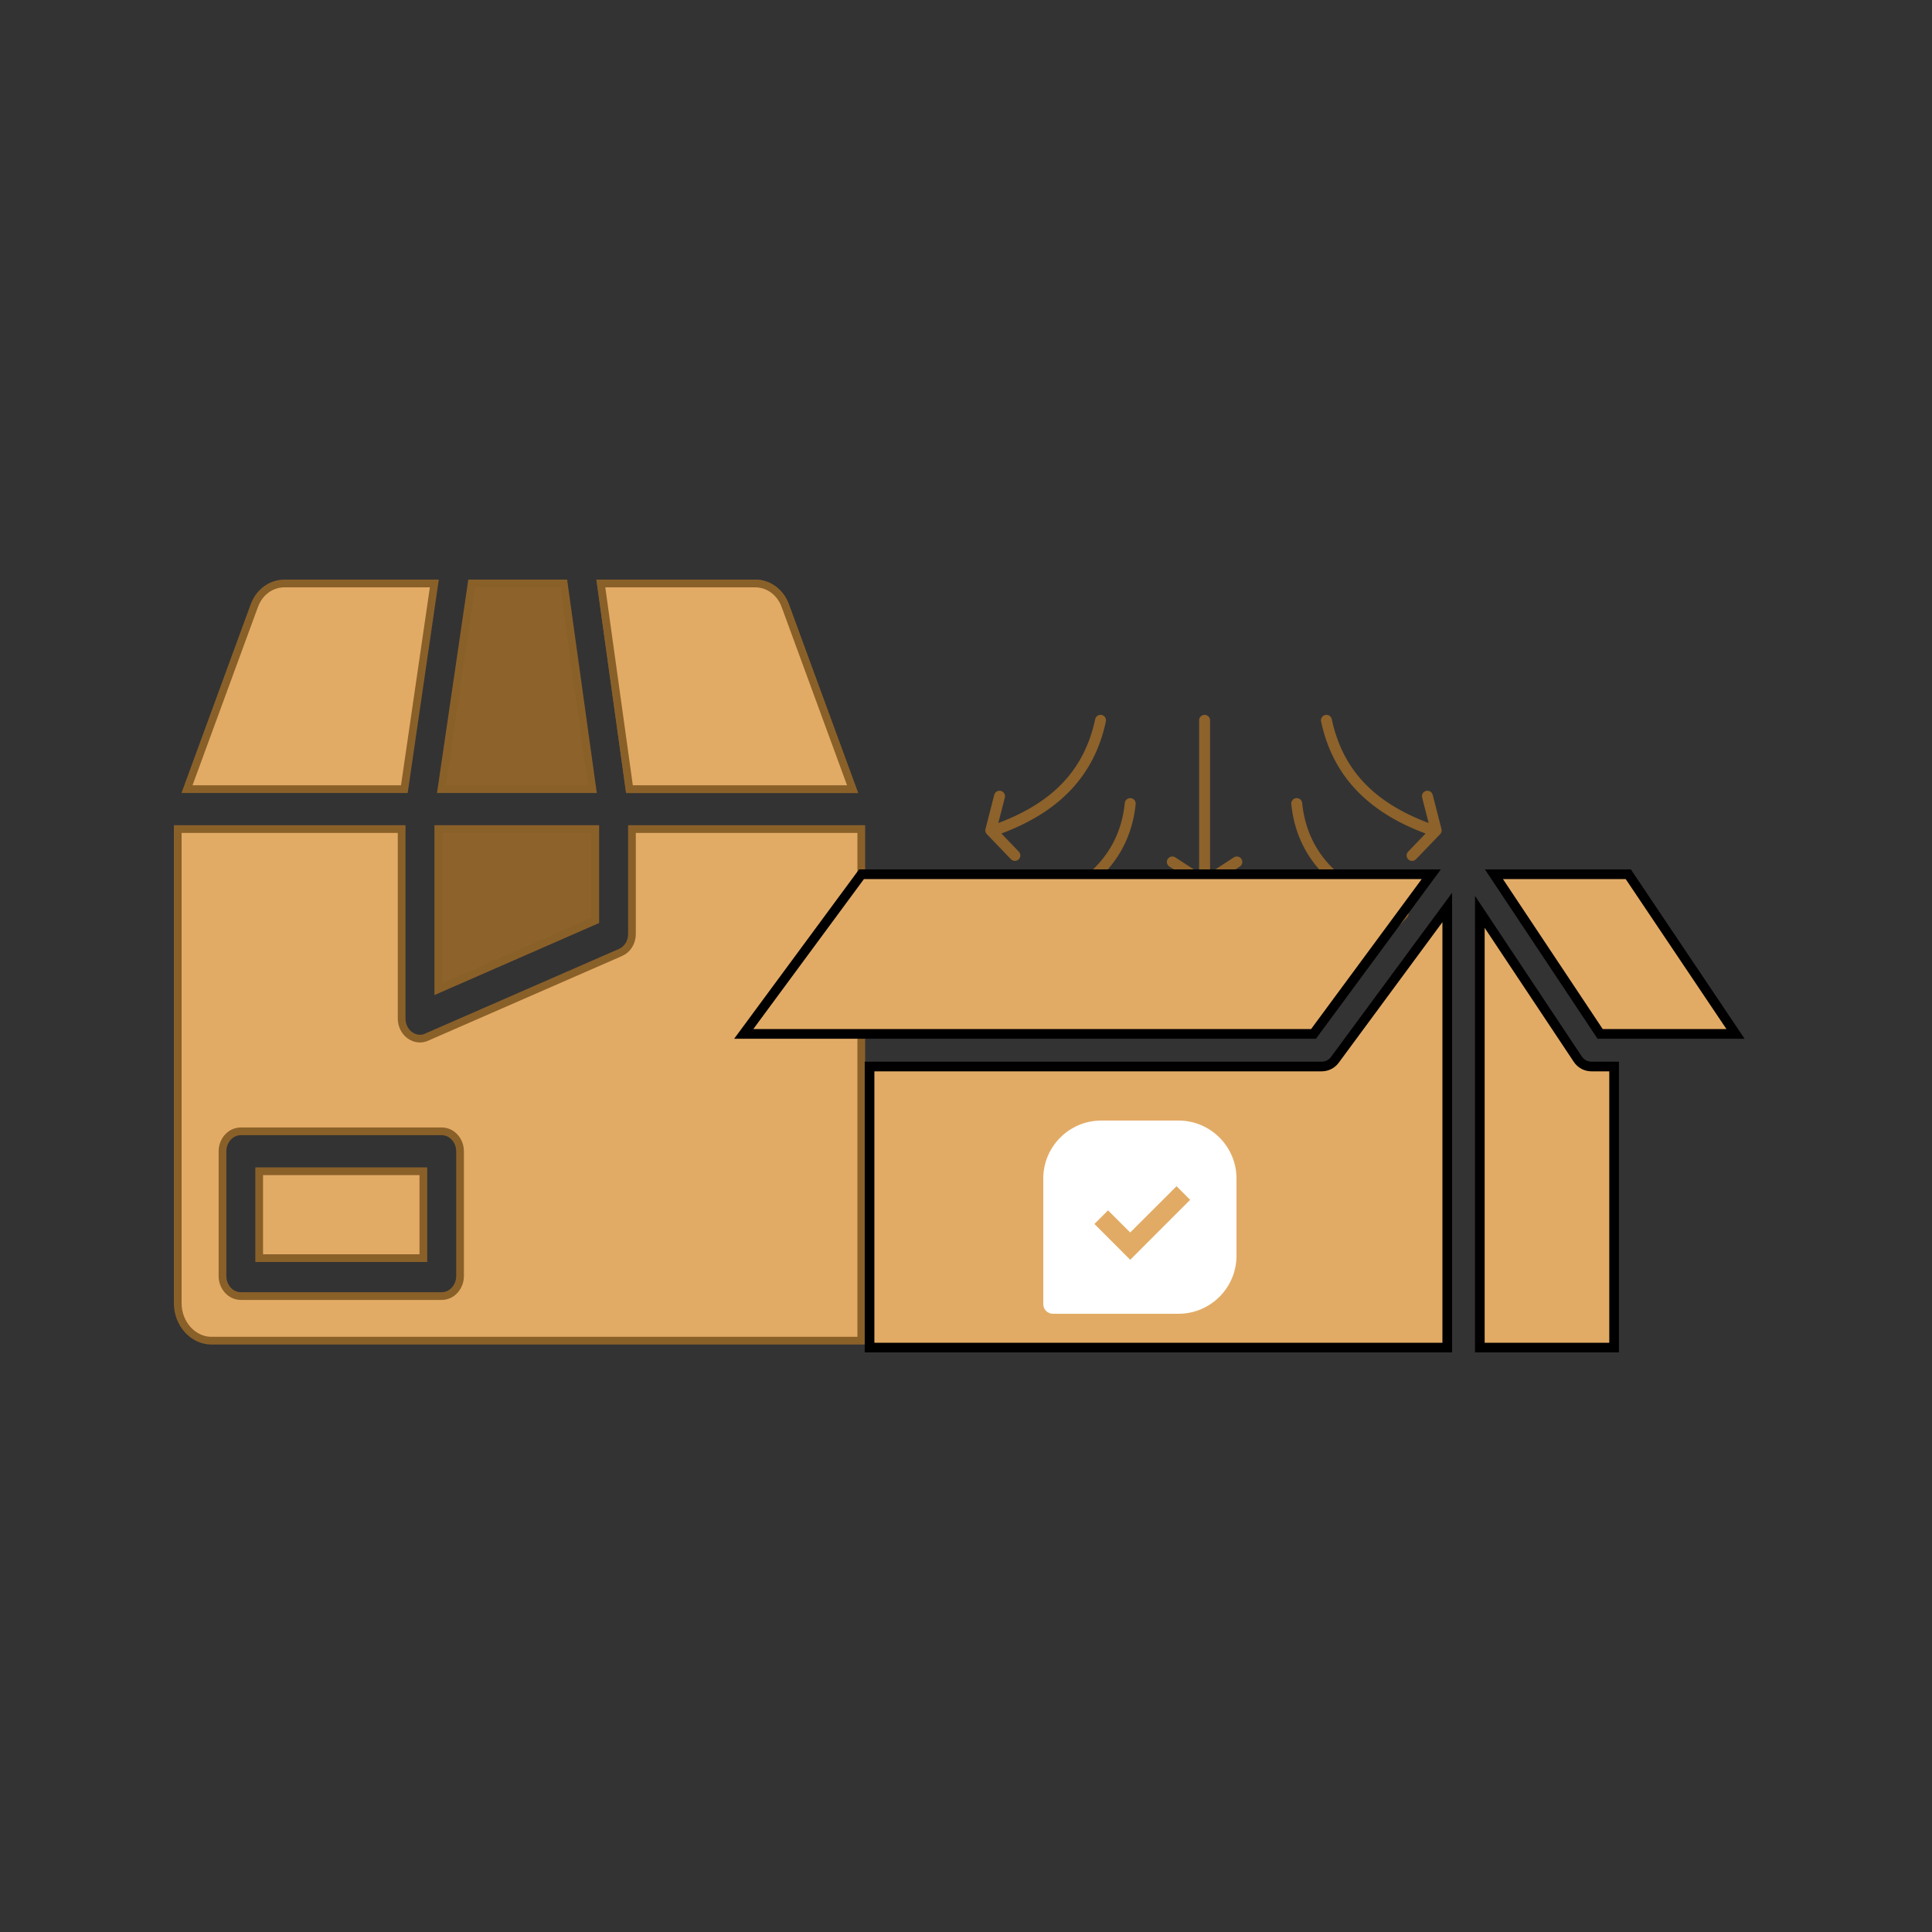 <svg width="100" height="100" viewBox="0 0 100 100" fill="none" xmlns="http://www.w3.org/2000/svg">
<rect x="0" y="0" width="100" height="100" fill="#333333" stroke="none"/>
<path d="M13.415 65.121V60.624H21.913V65.121H13.415Z" fill="#E2AB65" stroke="#8A6029" stroke-width="0.4"/>
<path d="M32.71 42.911H44.58V69.393L10.939 69.393C10.009 69.393 9.2 68.532 9.2 67.457V42.911H20.789V52.724C20.789 53.052 20.936 53.373 21.195 53.571C21.351 53.69 21.543 53.758 21.738 53.758C21.86 53.758 21.982 53.731 22.094 53.677L32.111 49.303C32.111 49.303 32.111 49.303 32.112 49.303C32.483 49.143 32.71 48.763 32.71 48.348V42.911ZM22.862 67.084C23.404 67.084 23.812 66.599 23.812 66.05V59.59C23.812 59.042 23.404 58.557 22.862 58.557H12.466C11.924 58.557 11.516 59.042 11.516 59.59V66.05C11.516 66.599 11.924 67.084 12.466 67.084H22.862Z" fill="#E2AB65" stroke="#8A6029" stroke-width="0.4"/>
<path d="M14.732 30.2H22.481L20.929 40.844H9.68L13.159 31.361L13.16 31.36C13.423 30.632 14.044 30.2 14.732 30.2Z" fill="#E2AB65" stroke="#8A6029" stroke-width="0.4"/>
<path d="M30.811 47.644L22.687 51.199V42.911H30.811V47.644Z" fill="#8D622B" stroke="#8A6029" stroke-width="0.4"/>
<path d="M24.412 30.2H29.18L30.66 40.844H22.851L24.412 30.2Z" fill="#8D622B" stroke="#8A6029" stroke-width="0.4"/>
<path d="M40.649 31.361L44.128 40.844H32.581L31.1 30.2H39.076C39.764 30.2 40.385 30.632 40.648 31.36L40.649 31.361Z" fill="#E2AB65" stroke="#8A6029" stroke-width="0.4"/>
<path d="M40.649 31.361L44.128 40.844H32.581L31.1 30.2H39.076C39.764 30.2 40.385 30.632 40.648 31.36L40.649 31.361Z" fill="#E2AB65" stroke="#8A6029" stroke-width="0.4"/>
<path d="M51.029 43.103C51.025 43.095 51.02 43.087 51.017 43.078C51.014 43.07 51.013 43.061 51.01 43.053C51.008 43.044 51.005 43.035 51.004 43.026C51.002 43.017 51.002 43.008 51.001 42.999C51.001 42.99 51 42.98 51 42.971C51 42.963 51.002 42.955 51.003 42.947C51.004 42.937 51.005 42.926 51.008 42.915C51.008 42.914 51.008 42.912 51.008 42.91L51.462 41.141C51.495 41.013 51.61 40.928 51.736 40.928C51.759 40.928 51.783 40.931 51.807 40.937C51.958 40.976 52.049 41.13 52.011 41.282L51.673 42.598C54.538 41.523 56.135 39.809 56.687 37.224C56.715 37.091 56.833 37 56.964 37C56.983 37 57.003 37.002 57.023 37.006C57.176 37.039 57.274 37.19 57.241 37.342C56.651 40.107 54.88 42.007 51.832 43.143L52.735 44.082C52.843 44.194 52.84 44.374 52.727 44.482C52.614 44.59 52.435 44.587 52.327 44.474L51.079 43.177C51.078 43.175 51.077 43.174 51.075 43.173C51.068 43.165 51.062 43.156 51.056 43.147C51.051 43.141 51.046 43.135 51.041 43.128C51.036 43.12 51.033 43.111 51.029 43.103Z" fill="#8D622B"/>
<path d="M60.68 44.331C60.733 44.331 60.786 44.346 60.834 44.377L62.066 45.179V37.283C62.066 37.127 62.193 37 62.35 37C62.506 37 62.633 37.127 62.633 37.283V45.179L63.864 44.377C63.912 44.346 63.966 44.331 64.019 44.331C64.111 44.331 64.202 44.376 64.256 44.459C64.342 44.59 64.305 44.766 64.174 44.851L62.504 45.938C62.499 45.942 62.493 45.944 62.487 45.947C62.477 45.953 62.467 45.959 62.456 45.963C62.448 45.967 62.439 45.969 62.43 45.971C62.428 45.972 62.427 45.972 62.425 45.973C62.419 45.974 62.414 45.977 62.408 45.978C62.406 45.978 62.405 45.978 62.403 45.979C62.394 45.981 62.385 45.981 62.375 45.982C62.367 45.983 62.36 45.984 62.352 45.984C62.351 45.984 62.35 45.984 62.35 45.984C62.349 45.984 62.348 45.984 62.347 45.984C62.339 45.984 62.33 45.983 62.322 45.982C62.313 45.981 62.305 45.98 62.296 45.979C62.295 45.978 62.293 45.978 62.291 45.978C62.283 45.976 62.275 45.973 62.267 45.971C62.259 45.968 62.251 45.966 62.243 45.963C62.233 45.959 62.224 45.953 62.214 45.948C62.213 45.947 62.212 45.947 62.21 45.946C62.205 45.943 62.2 45.941 62.195 45.938L62.191 45.936C62.191 45.936 62.191 45.936 62.191 45.935L60.525 44.851C60.394 44.766 60.357 44.591 60.442 44.459C60.497 44.376 60.587 44.331 60.68 44.331Z" fill="#8D622B"/>
<path d="M52.713 47.323C52.712 47.315 52.712 47.307 52.712 47.299C52.712 47.292 52.711 47.285 52.711 47.278C52.711 47.275 52.711 47.271 52.712 47.268C52.712 47.26 52.714 47.252 52.715 47.245C52.716 47.237 52.717 47.23 52.718 47.222C52.719 47.221 52.719 47.219 52.719 47.217L53.172 45.448C53.205 45.32 53.32 45.235 53.447 45.235C53.47 45.235 53.493 45.238 53.517 45.244C53.669 45.283 53.76 45.437 53.721 45.588L53.398 46.85C56.387 45.776 57.966 44.043 58.219 41.564C58.234 41.418 58.357 41.31 58.5 41.31C58.51 41.31 58.519 41.31 58.529 41.311C58.685 41.327 58.798 41.466 58.782 41.621C58.507 44.324 56.732 46.27 53.507 47.412L54.445 48.388C54.554 48.501 54.55 48.68 54.438 48.788C54.325 48.897 54.146 48.893 54.037 48.781L52.789 47.483C52.788 47.482 52.788 47.481 52.786 47.48C52.785 47.478 52.782 47.476 52.781 47.474C52.775 47.467 52.771 47.46 52.766 47.453C52.761 47.447 52.756 47.441 52.752 47.435C52.751 47.433 52.75 47.431 52.749 47.429C52.745 47.423 52.742 47.415 52.739 47.409C52.735 47.401 52.731 47.393 52.728 47.385C52.727 47.383 52.727 47.38 52.726 47.378C52.725 47.376 52.724 47.375 52.724 47.374C52.722 47.368 52.722 47.362 52.72 47.356C52.718 47.349 52.716 47.341 52.714 47.333C52.714 47.33 52.714 47.326 52.713 47.323Z" fill="#8D622B"/>
<path d="M68.932 37.224C69.484 39.809 71.08 41.523 73.946 42.598L73.609 41.282C73.57 41.13 73.661 40.976 73.813 40.937C73.836 40.931 73.86 40.928 73.883 40.928C74.01 40.928 74.124 41.014 74.157 41.141L74.611 42.91C74.611 42.912 74.611 42.914 74.611 42.916C74.614 42.926 74.615 42.936 74.616 42.946C74.617 42.955 74.619 42.963 74.619 42.971C74.619 42.98 74.618 42.989 74.618 42.998C74.617 43.007 74.617 43.017 74.615 43.026C74.614 43.035 74.611 43.043 74.609 43.051C74.607 43.06 74.605 43.07 74.602 43.079C74.599 43.087 74.594 43.094 74.591 43.102C74.586 43.111 74.582 43.12 74.578 43.128C74.573 43.135 74.568 43.14 74.564 43.147C74.557 43.156 74.551 43.165 74.543 43.173C74.542 43.174 74.541 43.175 74.54 43.177L73.292 44.474C73.184 44.587 73.005 44.59 72.892 44.482C72.779 44.374 72.776 44.194 72.884 44.082L73.787 43.143C70.739 42.007 68.968 40.107 68.378 37.342C68.346 37.189 68.443 37.039 68.596 37.006C68.616 37.002 68.636 37 68.656 37C68.786 37 68.904 37.091 68.932 37.224Z" fill="#8D622B"/>
<path d="M67.09 41.311C67.099 41.31 67.109 41.31 67.118 41.31C67.262 41.31 67.385 41.418 67.4 41.564C67.652 44.043 69.231 45.776 72.221 46.85L71.897 45.589C71.858 45.437 71.95 45.283 72.101 45.244C72.125 45.238 72.148 45.235 72.172 45.235C72.298 45.235 72.413 45.32 72.446 45.448L72.899 47.217C72.9 47.219 72.9 47.221 72.9 47.222C72.902 47.23 72.903 47.237 72.904 47.245C72.905 47.252 72.906 47.26 72.907 47.268C72.907 47.271 72.908 47.275 72.908 47.278C72.908 47.285 72.907 47.292 72.907 47.299C72.906 47.307 72.906 47.315 72.906 47.323C72.905 47.326 72.905 47.33 72.904 47.333C72.903 47.341 72.9 47.348 72.898 47.356C72.897 47.362 72.897 47.368 72.895 47.374C72.894 47.375 72.894 47.376 72.893 47.378C72.892 47.38 72.891 47.383 72.89 47.385C72.888 47.393 72.883 47.4 72.88 47.408C72.876 47.415 72.874 47.422 72.87 47.429C72.869 47.431 72.868 47.433 72.866 47.435C72.862 47.441 72.858 47.447 72.853 47.453C72.848 47.46 72.844 47.467 72.838 47.474C72.836 47.476 72.834 47.478 72.832 47.48C72.831 47.481 72.83 47.482 72.829 47.484L71.581 48.781C71.472 48.894 71.293 48.897 71.18 48.788C71.068 48.68 71.064 48.501 71.173 48.388L72.112 47.412C68.886 46.27 67.111 44.324 66.836 41.621C66.821 41.466 66.934 41.327 67.09 41.311Z" fill="#8D622B"/>
<path d="M81.668 54.825L81.668 54.825C81.824 55.06 82.088 55.202 82.37 55.202H83.546V69.75H76.596V47.198L81.668 54.825Z" fill="#E2AB65" stroke="black" stroke-width="0.5"/>
<path d="M45.008 69.75V55.202H68.412C68.68 55.202 68.932 55.075 69.091 54.859L74.909 46.971V69.75H45.008Z" fill="#E2AB65" stroke="black" stroke-width="0.5"/>
<path d="M38.495 53.515L44.591 45.25H74.083L67.987 53.515H44.165H38.495Z" fill="#E2AB65" stroke="black" stroke-width="0.5"/>
<path d="M89.83 53.515H84.39H82.823L77.326 45.25H84.279L89.83 53.515Z" fill="#E2AB65" stroke="black" stroke-width="0.5"/>
<path d="M61 58H57C55.346 58 54 59.346 54 61V67.5C54 67.633 54.053 67.76 54.146 67.854C54.24 67.947 54.367 68 54.5 68H61C62.654 68 64 66.654 64 65V61C64 59.346 62.654 58 61 58ZM58.5 65.207L56.647 63.353L57.353 62.647L58.5 63.793L60.897 61.397L61.603 62.103L58.5 65.207Z" fill="white"/>
</svg>
